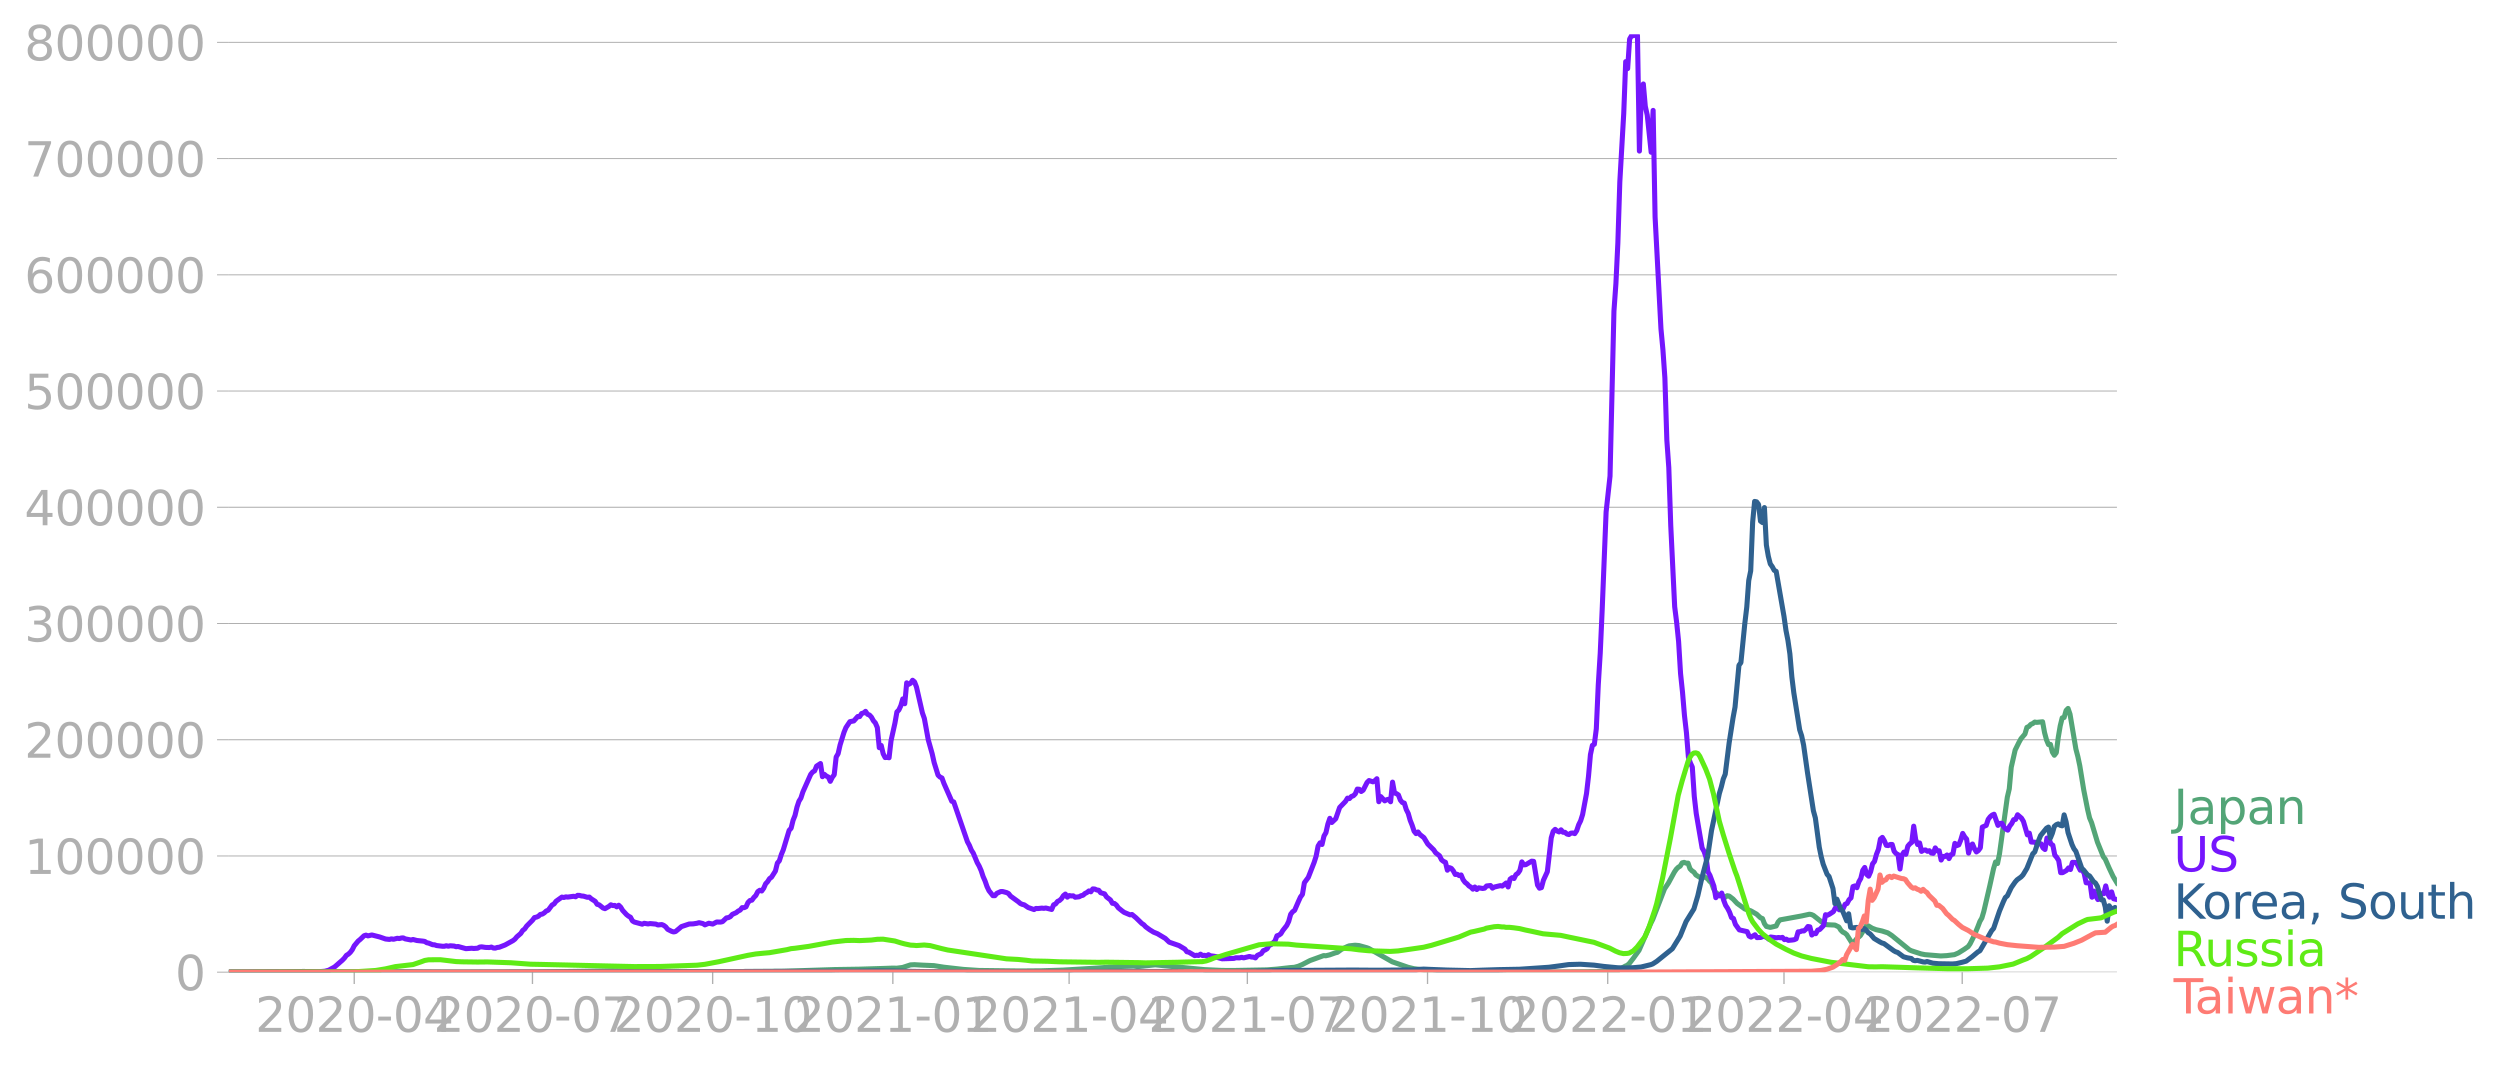 <svg xmlns:xlink="http://www.w3.org/1999/xlink" width="985.137" height="420.091" viewBox="0 0 738.852 315.068" xmlns="http://www.w3.org/2000/svg"><defs><style>*{stroke-linejoin:round;stroke-linecap:butt}</style></defs><g id="figure_1"><path d="M0 315.068h738.852V0H0v315.068z" style="fill:none" id="patch_1"/><g id="axes_1"><path d="M67.645 287.319h558v-277.2h-558v277.2z" style="fill:none" id="patch_2"/><g id="matplotlib.axis_1"><g id="xtick_1"><g id="line2d_1"><defs><path id="mbd9fd6e226" d="M0 0v3.5" style="stroke:#b0b0b0;stroke-width:.4"/></defs><use xlink:href="#mbd9fd6e226" x="104.691" y="287.319" style="fill:#b0b0b0;stroke:#b0b0b0;stroke-width:.4"/></g><g style="fill:#b0b0b0" transform="matrix(.14 0 0 -.14 75.443 304.957)" id="text_1"><defs><path id="DejaVuSans-32" d="M1228 531h2203V0H469v531q359 372 979 998 621 627 780 809 303 340 423 576 121 236 121 464 0 372-261 606-261 235-680 235-297 0-627-103-329-103-704-313v638q381 153 712 231 332 78 607 78 725 0 1156-363 431-362 431-968 0-288-108-546-107-257-392-607-78-91-497-524-418-433-1181-1211z" transform="scale(.016)"/><path id="DejaVuSans-30" d="M2034 4250q-487 0-733-480-245-479-245-1442 0-959 245-1439 246-480 733-480 491 0 736 480 246 480 246 1439 0 963-246 1442-245 480-736 480zm0 500q785 0 1199-621 414-620 414-1801 0-1178-414-1799Q2819-91 2034-91q-784 0-1198 620-414 621-414 1799 0 1181 414 1801 414 621 1198 621z" transform="scale(.016)"/><path id="DejaVuSans-2d" d="M313 2009h1684v-512H313v512z" transform="scale(.016)"/><path id="DejaVuSans-34" d="M2419 4116 825 1625h1594v2491zm-166 550h794V1625h666v-525h-666V0h-628v1100H313v609l1940 2957z" transform="scale(.016)"/></defs><use xlink:href="#DejaVuSans-32"/><use xlink:href="#DejaVuSans-30" x="63.623"/><use xlink:href="#DejaVuSans-32" x="127.246"/><use xlink:href="#DejaVuSans-30" x="190.869"/><use xlink:href="#DejaVuSans-2d" x="254.492"/><use xlink:href="#DejaVuSans-30" x="290.576"/><use xlink:href="#DejaVuSans-34" x="354.199"/></g></g><g id="xtick_2"><use xlink:href="#mbd9fd6e226" x="157.365" y="287.319" style="fill:#b0b0b0;stroke:#b0b0b0;stroke-width:.4" id="line2d_2"/><g style="fill:#b0b0b0" transform="matrix(.14 0 0 -.14 128.117 304.957)" id="text_2"><defs><path id="DejaVuSans-37" d="M525 4666h3000v-269L1831 0h-659l1594 4134H525v532z" transform="scale(.016)"/></defs><use xlink:href="#DejaVuSans-32"/><use xlink:href="#DejaVuSans-30" x="63.623"/><use xlink:href="#DejaVuSans-32" x="127.246"/><use xlink:href="#DejaVuSans-30" x="190.869"/><use xlink:href="#DejaVuSans-2d" x="254.492"/><use xlink:href="#DejaVuSans-30" x="290.576"/><use xlink:href="#DejaVuSans-37" x="354.199"/></g></g><g id="xtick_3"><use xlink:href="#mbd9fd6e226" x="210.618" y="287.319" style="fill:#b0b0b0;stroke:#b0b0b0;stroke-width:.4" id="line2d_3"/><g style="fill:#b0b0b0" transform="matrix(.14 0 0 -.14 181.37 304.957)" id="text_3"><defs><path id="DejaVuSans-31" d="M794 531h1031v3560L703 3866v575l1116 225h631V531h1031V0H794v531z" transform="scale(.016)"/></defs><use xlink:href="#DejaVuSans-32"/><use xlink:href="#DejaVuSans-30" x="63.623"/><use xlink:href="#DejaVuSans-32" x="127.246"/><use xlink:href="#DejaVuSans-30" x="190.869"/><use xlink:href="#DejaVuSans-2d" x="254.492"/><use xlink:href="#DejaVuSans-31" x="290.576"/><use xlink:href="#DejaVuSans-30" x="354.199"/></g></g><g id="xtick_4"><use xlink:href="#mbd9fd6e226" x="263.871" y="287.319" style="fill:#b0b0b0;stroke:#b0b0b0;stroke-width:.4" id="line2d_4"/><g style="fill:#b0b0b0" transform="matrix(.14 0 0 -.14 234.623 304.957)" id="text_4"><use xlink:href="#DejaVuSans-32"/><use xlink:href="#DejaVuSans-30" x="63.623"/><use xlink:href="#DejaVuSans-32" x="127.246"/><use xlink:href="#DejaVuSans-31" x="190.869"/><use xlink:href="#DejaVuSans-2d" x="254.492"/><use xlink:href="#DejaVuSans-30" x="290.576"/><use xlink:href="#DejaVuSans-31" x="354.199"/></g></g><g id="xtick_5"><use xlink:href="#mbd9fd6e226" x="315.967" y="287.319" style="fill:#b0b0b0;stroke:#b0b0b0;stroke-width:.4" id="line2d_5"/><g style="fill:#b0b0b0" transform="matrix(.14 0 0 -.14 286.719 304.957)" id="text_5"><use xlink:href="#DejaVuSans-32"/><use xlink:href="#DejaVuSans-30" x="63.623"/><use xlink:href="#DejaVuSans-32" x="127.246"/><use xlink:href="#DejaVuSans-31" x="190.869"/><use xlink:href="#DejaVuSans-2d" x="254.492"/><use xlink:href="#DejaVuSans-30" x="290.576"/><use xlink:href="#DejaVuSans-34" x="354.199"/></g></g><g id="xtick_6"><use xlink:href="#mbd9fd6e226" x="368.641" y="287.319" style="fill:#b0b0b0;stroke:#b0b0b0;stroke-width:.4" id="line2d_6"/><g style="fill:#b0b0b0" transform="matrix(.14 0 0 -.14 339.393 304.957)" id="text_6"><use xlink:href="#DejaVuSans-32"/><use xlink:href="#DejaVuSans-30" x="63.623"/><use xlink:href="#DejaVuSans-32" x="127.246"/><use xlink:href="#DejaVuSans-31" x="190.869"/><use xlink:href="#DejaVuSans-2d" x="254.492"/><use xlink:href="#DejaVuSans-30" x="290.576"/><use xlink:href="#DejaVuSans-37" x="354.199"/></g></g><g id="xtick_7"><use xlink:href="#mbd9fd6e226" x="421.894" y="287.319" style="fill:#b0b0b0;stroke:#b0b0b0;stroke-width:.4" id="line2d_7"/><g style="fill:#b0b0b0" transform="matrix(.14 0 0 -.14 392.646 304.957)" id="text_7"><use xlink:href="#DejaVuSans-32"/><use xlink:href="#DejaVuSans-30" x="63.623"/><use xlink:href="#DejaVuSans-32" x="127.246"/><use xlink:href="#DejaVuSans-31" x="190.869"/><use xlink:href="#DejaVuSans-2d" x="254.492"/><use xlink:href="#DejaVuSans-31" x="290.576"/><use xlink:href="#DejaVuSans-30" x="354.199"/></g></g><g id="xtick_8"><use xlink:href="#mbd9fd6e226" x="475.147" y="287.319" style="fill:#b0b0b0;stroke:#b0b0b0;stroke-width:.4" id="line2d_8"/><g style="fill:#b0b0b0" transform="matrix(.14 0 0 -.14 445.9 304.957)" id="text_8"><use xlink:href="#DejaVuSans-32"/><use xlink:href="#DejaVuSans-30" x="63.623"/><use xlink:href="#DejaVuSans-32" x="127.246"/><use xlink:href="#DejaVuSans-32" x="190.869"/><use xlink:href="#DejaVuSans-2d" x="254.492"/><use xlink:href="#DejaVuSans-30" x="290.576"/><use xlink:href="#DejaVuSans-31" x="354.199"/></g></g><g id="xtick_9"><use xlink:href="#mbd9fd6e226" x="527.243" y="287.319" style="fill:#b0b0b0;stroke:#b0b0b0;stroke-width:.4" id="line2d_9"/><g style="fill:#b0b0b0" transform="matrix(.14 0 0 -.14 497.995 304.957)" id="text_9"><use xlink:href="#DejaVuSans-32"/><use xlink:href="#DejaVuSans-30" x="63.623"/><use xlink:href="#DejaVuSans-32" x="127.246"/><use xlink:href="#DejaVuSans-32" x="190.869"/><use xlink:href="#DejaVuSans-2d" x="254.492"/><use xlink:href="#DejaVuSans-30" x="290.576"/><use xlink:href="#DejaVuSans-34" x="354.199"/></g></g><g id="xtick_10"><use xlink:href="#mbd9fd6e226" x="579.917" y="287.319" style="fill:#b0b0b0;stroke:#b0b0b0;stroke-width:.4" id="line2d_10"/><g style="fill:#b0b0b0" transform="matrix(.14 0 0 -.14 550.669 304.957)" id="text_10"><use xlink:href="#DejaVuSans-32"/><use xlink:href="#DejaVuSans-30" x="63.623"/><use xlink:href="#DejaVuSans-32" x="127.246"/><use xlink:href="#DejaVuSans-32" x="190.869"/><use xlink:href="#DejaVuSans-2d" x="254.492"/><use xlink:href="#DejaVuSans-30" x="290.576"/><use xlink:href="#DejaVuSans-37" x="354.199"/></g></g></g><g id="matplotlib.axis_2"><g id="ytick_1"><path d="M67.645 287.319h558" clip-path="url(#p83e44b4f7b)" style="fill:none;stroke:#b0b0b0;stroke-width:.3;stroke-linecap:square" id="line2d_11"/><g id="line2d_12"><defs><path id="m1786d891f2" d="M0 0h-3.5" style="stroke:#b0b0b0;stroke-width:.3"/></defs><use xlink:href="#m1786d891f2" x="67.645" y="287.319" style="fill:#b0b0b0;stroke:#b0b0b0;stroke-width:.3"/></g><use xlink:href="#DejaVuSans-30" style="fill:#b0b0b0" transform="matrix(.14 0 0 -.14 51.737 292.638)" id="text_11"/></g><g id="ytick_2"><path d="M67.645 252.969h558" clip-path="url(#p83e44b4f7b)" style="fill:none;stroke:#b0b0b0;stroke-width:.3;stroke-linecap:square" id="line2d_13"/><use xlink:href="#m1786d891f2" x="67.645" y="252.969" style="fill:#b0b0b0;stroke:#b0b0b0;stroke-width:.3" id="line2d_14"/><g style="fill:#b0b0b0" transform="matrix(.14 0 0 -.14 7.2 258.288)" id="text_12"><use xlink:href="#DejaVuSans-31"/><use xlink:href="#DejaVuSans-30" x="63.623"/><use xlink:href="#DejaVuSans-30" x="127.246"/><use xlink:href="#DejaVuSans-30" x="190.869"/><use xlink:href="#DejaVuSans-30" x="254.492"/><use xlink:href="#DejaVuSans-30" x="318.115"/></g></g><g id="ytick_3"><path d="M67.645 218.619h558" clip-path="url(#p83e44b4f7b)" style="fill:none;stroke:#b0b0b0;stroke-width:.3;stroke-linecap:square" id="line2d_15"/><use xlink:href="#m1786d891f2" x="67.645" y="218.619" style="fill:#b0b0b0;stroke:#b0b0b0;stroke-width:.3" id="line2d_16"/><g style="fill:#b0b0b0" transform="matrix(.14 0 0 -.14 7.2 223.938)" id="text_13"><use xlink:href="#DejaVuSans-32"/><use xlink:href="#DejaVuSans-30" x="63.623"/><use xlink:href="#DejaVuSans-30" x="127.246"/><use xlink:href="#DejaVuSans-30" x="190.869"/><use xlink:href="#DejaVuSans-30" x="254.492"/><use xlink:href="#DejaVuSans-30" x="318.115"/></g></g><g id="ytick_4"><path d="M67.645 184.269h558" clip-path="url(#p83e44b4f7b)" style="fill:none;stroke:#b0b0b0;stroke-width:.3;stroke-linecap:square" id="line2d_17"/><use xlink:href="#m1786d891f2" x="67.645" y="184.269" style="fill:#b0b0b0;stroke:#b0b0b0;stroke-width:.3" id="line2d_18"/><g style="fill:#b0b0b0" transform="matrix(.14 0 0 -.14 7.2 189.588)" id="text_14"><defs><path id="DejaVuSans-33" d="M2597 2516q453-97 707-404 255-306 255-756 0-690-475-1069Q2609-91 1734-91q-293 0-604 58T488 141v609q262-153 574-231 313-78 654-78 593 0 904 234t311 681q0 413-289 645-289 233-804 233h-544v519h569q465 0 712 186t247 536q0 359-255 551-254 193-729 193-260 0-557-57-297-56-653-174v562q360 100 674 150t592 50q719 0 1137-327 419-326 419-882 0-388-222-655t-631-370z" transform="scale(.016)"/></defs><use xlink:href="#DejaVuSans-33"/><use xlink:href="#DejaVuSans-30" x="63.623"/><use xlink:href="#DejaVuSans-30" x="127.246"/><use xlink:href="#DejaVuSans-30" x="190.869"/><use xlink:href="#DejaVuSans-30" x="254.492"/><use xlink:href="#DejaVuSans-30" x="318.115"/></g></g><g id="ytick_5"><path d="M67.645 149.919h558" clip-path="url(#p83e44b4f7b)" style="fill:none;stroke:#b0b0b0;stroke-width:.3;stroke-linecap:square" id="line2d_19"/><use xlink:href="#m1786d891f2" x="67.645" y="149.919" style="fill:#b0b0b0;stroke:#b0b0b0;stroke-width:.3" id="line2d_20"/><g style="fill:#b0b0b0" transform="matrix(.14 0 0 -.14 7.2 155.238)" id="text_15"><use xlink:href="#DejaVuSans-34"/><use xlink:href="#DejaVuSans-30" x="63.623"/><use xlink:href="#DejaVuSans-30" x="127.246"/><use xlink:href="#DejaVuSans-30" x="190.869"/><use xlink:href="#DejaVuSans-30" x="254.492"/><use xlink:href="#DejaVuSans-30" x="318.115"/></g></g><g id="ytick_6"><path d="M67.645 115.569h558" clip-path="url(#p83e44b4f7b)" style="fill:none;stroke:#b0b0b0;stroke-width:.3;stroke-linecap:square" id="line2d_21"/><use xlink:href="#m1786d891f2" x="67.645" y="115.569" style="fill:#b0b0b0;stroke:#b0b0b0;stroke-width:.3" id="line2d_22"/><g style="fill:#b0b0b0" transform="matrix(.14 0 0 -.14 7.2 120.888)" id="text_16"><defs><path id="DejaVuSans-35" d="M691 4666h2478v-532H1269V2991q137 47 274 70 138 23 276 23 781 0 1237-428 457-428 457-1159 0-753-469-1171Q2575-91 1722-91q-294 0-599 50Q819 9 494 109v635q281-153 581-228t634-75q541 0 856 284 316 284 316 772 0 487-316 771-315 285-856 285-253 0-505-56-251-56-513-175v2344z" transform="scale(.016)"/></defs><use xlink:href="#DejaVuSans-35"/><use xlink:href="#DejaVuSans-30" x="63.623"/><use xlink:href="#DejaVuSans-30" x="127.246"/><use xlink:href="#DejaVuSans-30" x="190.869"/><use xlink:href="#DejaVuSans-30" x="254.492"/><use xlink:href="#DejaVuSans-30" x="318.115"/></g></g><g id="ytick_7"><path d="M67.645 81.219h558" clip-path="url(#p83e44b4f7b)" style="fill:none;stroke:#b0b0b0;stroke-width:.3;stroke-linecap:square" id="line2d_23"/><use xlink:href="#m1786d891f2" x="67.645" y="81.219" style="fill:#b0b0b0;stroke:#b0b0b0;stroke-width:.3" id="line2d_24"/><g style="fill:#b0b0b0" transform="matrix(.14 0 0 -.14 7.2 86.538)" id="text_17"><defs><path id="DejaVuSans-36" d="M2113 2584q-425 0-674-291-248-290-248-796 0-503 248-796 249-292 674-292t673 292q248 293 248 796 0 506-248 796-248 291-673 291zm1253 1979v-575q-238 112-480 171-242 60-480 60-625 0-955-422-329-422-376-1275 184 272 462 417 279 145 613 145 703 0 1111-427 408-426 408-1160 0-719-425-1154Q2819-91 2113-91q-810 0-1238 620-428 621-428 1799 0 1106 525 1764t1409 658q238 0 480-47t505-140z" transform="scale(.016)"/></defs><use xlink:href="#DejaVuSans-36"/><use xlink:href="#DejaVuSans-30" x="63.623"/><use xlink:href="#DejaVuSans-30" x="127.246"/><use xlink:href="#DejaVuSans-30" x="190.869"/><use xlink:href="#DejaVuSans-30" x="254.492"/><use xlink:href="#DejaVuSans-30" x="318.115"/></g></g><g id="ytick_8"><path d="M67.645 46.869h558" clip-path="url(#p83e44b4f7b)" style="fill:none;stroke:#b0b0b0;stroke-width:.3;stroke-linecap:square" id="line2d_25"/><use xlink:href="#m1786d891f2" x="67.645" y="46.869" style="fill:#b0b0b0;stroke:#b0b0b0;stroke-width:.3" id="line2d_26"/><g style="fill:#b0b0b0" transform="matrix(.14 0 0 -.14 7.2 52.188)" id="text_18"><use xlink:href="#DejaVuSans-37"/><use xlink:href="#DejaVuSans-30" x="63.623"/><use xlink:href="#DejaVuSans-30" x="127.246"/><use xlink:href="#DejaVuSans-30" x="190.869"/><use xlink:href="#DejaVuSans-30" x="254.492"/><use xlink:href="#DejaVuSans-30" x="318.115"/></g></g><g id="ytick_9"><path d="M67.645 12.519h558" clip-path="url(#p83e44b4f7b)" style="fill:none;stroke:#b0b0b0;stroke-width:.3;stroke-linecap:square" id="line2d_27"/><use xlink:href="#m1786d891f2" x="67.645" y="12.519" style="fill:#b0b0b0;stroke:#b0b0b0;stroke-width:.3" id="line2d_28"/><g style="fill:#b0b0b0" transform="matrix(.14 0 0 -.14 7.2 17.838)" id="text_19"><defs><path id="DejaVuSans-38" d="M2034 2216q-450 0-708-241-257-241-257-662 0-422 257-663 258-241 708-241t709 242q260 243 260 662 0 421-258 662-257 241-711 241zm-631 268q-406 100-633 378-226 279-226 679 0 559 398 884 399 325 1092 325 697 0 1094-325t397-884q0-400-227-679-226-278-629-378 456-106 710-416 255-309 255-755 0-679-414-1042Q2806-91 2034-91q-771 0-1186 362-414 363-414 1042 0 446 256 755 257 310 713 416zm-231 997q0-362 226-565 227-203 636-203 407 0 636 203 230 203 230 565 0 363-230 566-229 203-636 203-409 0-636-203-226-203-226-566z" transform="scale(.016)"/></defs><use xlink:href="#DejaVuSans-38"/><use xlink:href="#DejaVuSans-30" x="63.623"/><use xlink:href="#DejaVuSans-30" x="127.246"/><use xlink:href="#DejaVuSans-30" x="190.869"/><use xlink:href="#DejaVuSans-30" x="254.492"/><use xlink:href="#DejaVuSans-30" x="318.115"/></g></g></g><path d="m67.645 287.318 39.94-.103 11.577-.018 15.05.11 24.89-.047 13.313-.208 8.682-.174 6.946.118 20.839.174 8.103-.03 14.471-.099 15.05-.491 7.525-.12 7.525-.229 2.315-.085 1.158.029 1.736-.218 1.158-.383 1.158-.38 1.157-.059 2.316.133 3.473.15 2.894.457 5.788.657 4.631.307 12.156.154 6.367-.058 6.367-.202 9.84-.588 6.368-.452 4.63-.155 1.158.16 5.21-.521 14.47 1.412 5.21.242 3.473.017 9.84-.181 2.894-.222 4.052-.453 1.158-.081 1.158-.309 1.157-.492 2.316-1.198 4.052-1.473.578.067 1.158-.267 1.737-.615.578-.139 1.158-.856 1.737-.842.578-.218 1.737-.187 1.158.097 2.315.639.579.215 6.946 3.952 4.63 1.606 1.737.426 1.737.214 1.157.064 1.737.202 2.894.192 5.21.169 24.89.16 21.417-.166 1.157-.292 1.158-.662 1.158-.647.578-.25.58-.518 1.157-1.481 1.736-2.419 1.737-3.999 1.737-3.974.578-1.17 3.473-9.02 1.158-1.732 1.737-3.207.578-.858.58-.58.578-.347.579-.956.579-.149.579.233.578-.006.58 1.663.578.61.579.387.579.83 1.736 1.083.58-.642 1.157.689.579.722.578.519.58 1.666.578 1.082 1.158.847.579.044.579.2.578.38.58-.448.578.1 1.158.894 1.157 1.248 2.316 1.68 1.736.536 1.158.659.579.329 1.157 1.076.58.235.578 1.5.579.828 1.158.278 1.736-.414.579-1.188.579-.622 6.367-1.164 2.315-.51.58.105.578.25 2.315 1.84 1.158.734.579.178 2.315.104 1.158.572.579.929.579.57.578.27.58.49 1.736 2.74 1.158-1.462 1.157-1.014 1.737-2.865.579-.005 1.157.696 1.158.44 1.736.383 1.737.556 1.158.767 5.21 4.241.578.275 1.158.381 1.736.551 1.158.227 4.63.383 1.737-.095 2.315-.288 1.158-.493 1.737-1.087 1.157-.8.58-.824 1.157-2.31 1.157-2.793.58-1.511.578-.998.579-1.954 1.737-7.45 1.157-5.257.579-1.916.579.456.579-2.847 2.315-16.752.579-2.47.579-6.362 1.157-5.103 1.158-2.334.579-1.039 1.158-1.358.578-1.968.58-.278.578-.606.579-.258.579-.43.579.093 1.736-.175.579 3.186.579 2.157.579 1.38.579-.036.578 2.274.58.928.578-.751.579-4.526.579-3.419.579-2.345.578-.12.58-2.079.578-.59.579 1.697 1.736 10.31.58 2.213.578 2.746 1.158 7.112 1.157 5.847.58 2.453.578 1.367 1.737 5.77 1.736 4.29.579.742 1.158 2.655 1.157 2.454 1.158 1.924h0" clip-path="url(#p83e44b4f7b)" style="fill:none;stroke:#53a577;stroke-width:1.5;stroke-linecap:square" id="line2d_29"/><path d="m67.645 287.319 26.048-.097 2.315-.184 1.158-.312 1.736-.964 2.316-2.025.578-.6.58-.794.578-.353.579-.54.579-.774.579-1.162 1.157-1.39.58-.469 1.157-1.103.579-.185.579.224 1.157-.27 2.316.592 1.736.602 1.158.122.579-.167.578.125 1.158-.292.579.081.579-.16.579-.04.578.29 1.158.223.579.122.579-.164 1.157.306 1.737.177.579.095.579.379.578.12 1.158.475.579.028.579.212 1.736.212.58.003.578-.154.579.144.579-.136 1.157.088.58.196.578-.073 2.315.642 1.737-.12.579.065 1.157-.08.58-.328.578-.077 1.158.173 1.157.032.58-.132.578.27.579.037.579-.195.579-.056 1.736-.677 2.316-1.277.578-.436.58-.699 1.157-.997.579-.888.579-.44.578-.839 1.737-1.753.579-.773.579-.128.578-.255.58-.544.578-.1.579-.366.579-.546.579-.231 1.157-1.547.58-.307.578-.789 1.736-1.237.58.119.578-.187.579.062 1.737-.236.578.147.58-.426.578.027.579.165.579.042 1.157.35.58-.068.578.517 1.158.738.579.888.578.144 1.158.936.579.197 1.158-.664.578-.476.58.234.578-.053.579.423.579-.472.579.56.578.957 1.158 1.254.579.457.579.31.579 1.088.579.346 2.315.624.579-.26 1.157.188.58-.11 1.736.159.579.256 1.157-.123.58.25.578.433.579.73 1.157.582.58.188.578-.116 1.158-.954.579-.508 2.315-.772 1.158-.033 1.157-.183.58-.172 1.157.263.579.387 1.157-.48 1.158.242 1.158-.609 1.157.022.58-.132 1.157-1.102.579-.089.579-.288.578-.661 1.158-.521.579-.47.579-.275.579-.734.578.02.58-.267.578-1.266.579-.584.579-.108.579-.803.578-.58.58-1.139.578-.397.579.207.579-.804.579-1.328.578-.616.58-.903.578-.426 1.158-1.826.579-2.353.579-.672.578-1.83.58-1.405 1.736-5.76.579-.616.578-2.336.58-1.46.578-2.447.579-1.743.579-.936.579-1.794 2.315-5.198.579-.717.579-.333.578-1.398 1.158-.761.579 3.88.579-.675.579.499.578.28.58 1.266.578-1.17.579-.775.579-5.234.579-.988.579-2.578 1.157-3.747.579-1.411 1.158-1.72 1.157-.226 1.158-1.297.579.01.579-.903.579-.17.578-.47.58.867.578.218.579.631.579 1.053.579.658.578 1.357.58 5.95.578-.646.579 2.451.579 1.116.579-.045.578.098.58-5.025 1.157-5.216.579-3.285.579-.595.578-1.249.58-2.012.578 1.417.579-6.173.579.442.579-.324.579-.873.578.48.58 1.527 1.736 7.618.579 1.653 1.157 6.318 1.158 4.117.579 2.595 1.157 3.734.58.555.578.28.579 1.593 1.736 3.943.58 1.336.578.204 4.052 11.764.579 1.069.579 1.411.579.908 1.157 2.785.579 1.029.579 1.327.579 1.76.579 1.311.578 1.665.58 1.211 1.157 1.461.579.005.579-.688 1.157-.531.58-.004 1.157.31.579.29.578.744 2.316 1.685.579.496.578.263.58.14 1.157.79 1.736.607.58-.332.578.037 1.158-.128.579.067.579-.097 1.736.422.579-1.372.579-.255.579-.747.578-.271.58-.538.578-.895.579-.465.579.904.579-.464.578.111.58-.035.578.418 1.158-.135.579-.312.578-.146.58-.518.578-.287.579-.464.579.247.579-.85.578.044.58.27.578.082.579.735 1.158.337.579.903 1.157.898.579.986.579.052.579.462.579.813 1.157.938.579.417 1.737.73.578-.102 1.158.95 1.737 1.694.578.385.58.617 1.157.849 1.158.718 1.157.47 2.316 1.39 1.157 1.104 2.895 1.01 1.736 1.043.579.777.579.133 1.736 1.017.58-.107.578.064.579-.385.579.407.578-.079.58.17.578-.342.579.31 1.158.155.578.106.58.316 1.157.32 3.473-.113.579-.174 1.157.005.58-.15.578.16 1.737-.424.579.187.578.019.58.226.578-.739 1.158-.53.579-.853.578-.233.58-.367.578-1.008.579-.19 1.158-1.084.578-1.524.58-.198.578-.422.579-.96 1.158-1.48.578-1.203.58-2.1.578-.747.579-.406 1.158-2.678.578-1.262.58-.78.578-3.454 1.158-1.572 1.736-4.458.58-1.825.578-2.979.579-.943.579.475.579-2.496.578-.995.58-2.555.578-1.68.579 1.225 1.158-1.103 1.157-3.33 1.737-1.803.579-.952.578.123.58-.629.578-.193.579-.579.579-1.396.579.05.578.657.58-.384 1.157-2.288.579-.565 1.157.383.58-.351.578-.565.579 6.788.579-1.505 1.158 1.251.578-.32.58-.155.578.742.579-5.798.579 3.194.579.203.578.395.58 1.526.578.7.579.176.579 1.89.579 1.156.578 2.046.58 1.451.578 1.77.579.705.579-.472.579.76 1.157.903 1.158 1.9 1.736 1.705.58.868 1.157.892.579 1.191.579.464.579.256.578 2.345.58-.76.578.219.579.732.579 1.069.579-.051.578.384.58-.184.578 1.39.579.79.579.435.579.631.578.347.58.6.578-.63.579.736.579-.5 1.157.19.58-.097.578-.64 1.158-.136.579.773.578-.33 1.737-.406.579.122 1.157-.9.58 1.165.578-2.307.579-.437.579.25.579-1.164.579-.397.578-.848.58-2.504.578.878.579-.05 1.736-1.04.58.058 1.157 7.006.579.922.579-.176.578-2.167 1.158-2.528 1.158-10.016.579-1.938.578-.558.58.493.578.256.579-.612.579.708.579.022.578.504.58.151.578-.407.579-.044.579.181.579-.894.579-1.723.578-1.174.58-1.842 1.157-6.221.579-5.02.579-6.482.578-2.727.58-.33.578-4.562.579-12.996.579-9.338.579-12.935 1.157-28.816 1.158-10.592 1.158-48.756.578-8.092.58-12.068.578-18.055 1.158-20.233.579-15.289.578 2.05.58-8.734.578-1.001.579-.001.579-.412.579.359.578 34.157.58-17.063.578-2.756.579 6.6.579 2.594 1.158 10.975.578-12.362.58 31.497 1.736 33.042.579 6.202.578 8.314.58 18.38.578 8.14.579 17.17 1.158 23.935.578 4.595.58 5.674.578 9.482.579 5.529.579 6.884.579 5.052.578 7.194.58 1.732.578 1.26.579 8.626.579 5.072 1.736 10.192.58 1.013.578 1.745.579 4.304.579 1.046 1.157 3.143.58 3.45.578-.774.579.244.579-.834.579 2.1.578 1.523.58.884.578 1.128.579 1.595.579.29.579 1.736 1.157 1.619 2.316.521.578 1.325.58.293 1.157-.692.579.842 1.157-.05.58-.34.578.113.579.24.579.487.579-.625 1.736.236.579-.1.579.09.579-.118.579.652.578-.116.58.346 1.157-.106.579-.09.579-.255.578-2.062.58-.05.578-.237h.579l.579-.503.579-.788.578.09.58 2.419.578-.493.579.093.579-1.053.579-.16 1.157-1.197.58-3.188.578.139.579-.297 1.157-.754.58-1.08.578-.817.579 1.353 1.158-.38.578-1.257.58-.234.578-1.106.579-.55.579-3.329.579-.198.579.528.578-1.733.58-1.02.578-2.385.579-.842.579 2.05.579.52.578-1.302.58-2.343.578-.724.579-2.104.579-1.472.579-3.02.578-.49.58.97.578 1.369.579.08.579-.336.579.008.578 2 .58.683.578.31.579 4.248.579-4.095.579-.894.578.648.58-2.404.578-.68.579-.451.579-4.773.579 3.948.579 1.477.578-.466.58 2.49.578-.353.579-.073.579.392.579-.162.578.677.58.094.578-1.605.579.862.579-.014.579 2.734.578-1.038.58-.024.578-.424.579 1.058.579-1.139.579-.206.578-3.15.58.662.578-.226.579-1.424.579-1.95.579 1.01.578.679.58 4.118.578-2.16.579-.517.579 1.402.579.94.578-.423.58-.79.578-6.132 1.158-.5.579-1.78.579-.763.578-.501.58-.25 1.157 3.288.579-.589.579-.015.578 1.064.58.632.578.313.579-1.211.579-.733.579-1.149.578-.078.58-1.368 1.157 1.006.579.972 1.157 3.952.58-.494.578 2.616 1.158.072.579.71.578-.435.58.206.578 1.2.579.46.579-3.372.579.137.579 1.596.578.388.58 2.922.578.67.579.943.579 3.563.579-.002 1.157-.663.579-.731.579.464.579-2.11 1.157.033 1.158 2.284.579-.108.579 1.057.579 2.766 1.157.078.58 4.186.578-1.784.579 1.498.579.98.578-1.772 1.158.03.579-2.288.579 2.348.579.977.578-1.555.58 2.027 1.157.269h0" clip-path="url(#p83e44b4f7b)" style="fill:none;stroke:#7516fd;stroke-width:1.5;stroke-linecap:square" id="line2d_30"/><path d="m67.645 287.319 17.944-.105 4.052-.104 8.682.174 12.156.019 27.205.003 115.768-.262 5.21-.073 5.21.02 9.84.158 10.997.038 35.31-.068 11.576-.03 9.84.016 6.947.007 13.892.048 9.261-.125 6.946-.21 21.417-.133 6.946.051 8.683-.08 1.736.008 3.473-.264 1.737.08 5.21.203 6.945.162 3.473-.13 4.631-.15 6.367-.122 8.683-.586 3.473-.458 2.315-.331 3.473-.103 4.052.268 2.894.38 4.052.39 2.316.07 2.315-.085 2.315-.2 2.895-.703.578-.22 1.158-.743 4.63-3.733 2.316-3.757 1.737-4.269 2.315-3.735 1.158-3.92 1.157-5.063 1.158-4.374.579-2.08 1.157-7.747 2.316-10.946.579-1.936.579-2.345.578-1.413 1.158-9.278 1.158-7.417.579-3.127 1.157-12.362.58-.792 1.157-11.575.579-4.861.578-7.833.58-2.86.578-14.417.579-6.087.579.114.579.76.578 4.936.58.422.578-4.416.579 11.077.579 3.318.579 2.25.578.814.58 1.077.578.312 2.316 13.332.578 4.113.58 2.946.578 3.993.579 6.786.579 4.707 1.736 10.958.58 1.78.578 2.714 1.158 8.206 1.736 11.216.579 2.12 1.158 8.652.578 2.826.58 2.198 1.157 2.981.579.656 1.157 3.566.58 4.457.578-1.324 1.158 2.9.579.701 1.157 2.798.58-2.075.578 3.988.579.182 1.158-.137.578.055 1.158.566.579-.28.579.491.579.718.578.359 1.158 1.345 1.737 1.039.578.301.58.163 2.893 2.112.58.326.578.189 1.737 1.285 1.157.315 1.158.193.579.54.579.12.579-.11 1.736.454.579.059.579-.176 1.736.5 1.737.156 4.052.07 1.157-.1 1.737-.41 1.157-.326 1.737-1.281 1.736-1.458.58-.316 2.315-3.94 1.157-2.01.58-.667 1.736-5.118 1.157-2.795.58-1.231.578-.47 1.158-2.431 1.157-1.663.58-.659 1.157-.832.579-.61 1.157-1.926 1.737-4.326.579-.52 1.157-3.435.58-1.44 1.736-2.15.579-.333.579 3.224.578-1.42.58-2.025.578-.494.579-.238.579.425.579.15.578-3.238.58 2.036.578 3.2 1.158 3.507.579 1.259.578.78 1.737 4.986.579.566 1.157 1.427.58.274 1.157 1.68.579.436.579.988 1.157 3.967.58.03.578 2.082.579 4.194.579-4.55.578.861.58-.033.578-.321.579.86h0" clip-path="url(#p83e44b4f7b)" style="fill:none;stroke:#2f618f;stroke-width:1.5;stroke-linecap:square" id="line2d_31"/><path d="m67.645 287.319 37.046-.104 6.367-.406 2.894-.476 2.894-.659 5.21-.603 2.315-.785 1.158-.435 1.157-.194 3.474-.018 4.63.547 1.737.07 4.63.068 2.895-.034 6.946.246 5.788.425 3.473.07 27.206.633 7.524-.026 10.998-.38 2.316-.261 4.052-.758 8.682-1.905 2.315-.398 2.316-.23 1.736-.15 2.895-.496 2.315-.404 1.158-.289 1.157-.114 4.052-.554 6.946-1.273 4.052-.463 2.315-.046 1.737.07 3.473-.16 1.736-.223 1.737-.043 3.473.543 1.736.54 1.158.309 1.737.369 1.157.063.58.067 2.315-.164 1.736.17 3.473.898 1.737.404 17.365 2.613 3.473.186 2.315.226 1.737.216 4.63.096 3.473.153 11.577.16 2.316-.04 9.84.133 1.736.062 9.262-.172 2.315-.07 5.21-.12 1.157-.213 1.158-.387 1.158-.48 1.157-.348.58-.113 1.736-.58 9.84-2.857 3.473-.306 5.21.122 2.315.27 16.207 1.1 2.316.304 2.894.271 6.367.196 2.315-.146 7.525-1.089 2.316-.565 8.103-2.447 3.473-1.453 1.158-.234 2.894-.675.58-.257 2.314-.426 1.158-.09 1.158.146.579-.003.578.12 1.158.01 1.158.126 1.736.241 1.737.422 1.736.357 3.473.754 5.21.462 2.315.494 7.525 1.564 4.63 1.719 1.737.89 1.158.472 1.158.253 1.157-.056.58-.106 1.157-.628 1.158-1.148 2.315-3.024 1.158-2.715 1.736-5.106.579-1.988 1.737-7.522 2.315-11.803 2.315-12.67 1.158-4.264 1.736-5.726.58-1.275.578-.844.579-.405.579-.05.579.194.578.813 1.737 3.76 1.158 3.001 1.157 4.388 1.737 8.105 1.158 3.971 1.736 5.536 1.737 5.185.578 1.498 3.473 10.974.58 1.447.578 1.07 1.737 2.295 1.157 1.237 2.316 1.855 1.736 1.192 2.894 1.543 2.316 1.109 2.315.85 2.894.744 5.789 1.127 10.998 1.328 2.315.033 1.736-.05 10.42.337 8.682.251 6.367.007 5.789-.176 3.473-.377 4.052-.818 2.894-1.184 1.157-.433 1.158-.616 4.052-2.731 4.052-2.96 1.158-1.065 4.63-2.882 2.316-1.094.578-.222 3.473-.413.58-.088 3.472-1.554 1.158-.444h0" clip-path="url(#p83e44b4f7b)" style="fill:none;stroke:#5feb16;stroke-width:1.5;stroke-linecap:square" id="line2d_32"/><path d="m67.645 287.318 276.685-.076 7.525-.085 37.045.156 91.457-.009 54.99-.26 2.893-.245 1.737-.368 1.736-.6 1.158-.73 1.158-.952.579-.584.578.257.58-1.7 1.736-3.038 1.158 1.58.578-6.327.58-.482.578-1.407.579-1.738.579 1.774.579-6.328.578-3.372.58 3.299.578-.735 1.158-2.55.579-4.207.578 2.177.58-.528.578-.224.579-.813.579-.21.579.37.578-.446 2.316.727.579.055.578.243.58.898 1.157 1.325.579.347.579-.116.579.401.578.2.58.404.578-.564.579.565.579.388.579.827 1.736 1.665.579 1.273.579-.003 1.157.945 1.158 1.547.579.465 1.158 1.192.578.345 1.158 1.087 1.158.95 1.736.883 1.737 1.148 3.473 1.484 2.315.752.579.056 1.158.336 2.315.441 2.894.316 6.367.478 4.631-.063 2.894-.229 2.895-.902 2.315-.934 2.894-1.574 1.158-.583 2.894-.181 1.736-1.428.58-.363.578-.185.579-.364h0" clip-path="url(#p83e44b4f7b)" style="fill:none;stroke:#fe7b74;stroke-width:1.5;stroke-linecap:square" id="line2d_33"/><g style="fill:#53a577" transform="matrix(.14 0 0 -.14 642.385 243.526)" id="text_20"><defs><path id="DejaVuSans-4a" d="M628 4666h631V325q0-844-320-1225T-91-1281h-240v531h197q418 0 590 235 172 234 172 840v4341z" transform="scale(.016)"/><path id="DejaVuSans-61" d="M2194 1759q-697 0-966-159t-269-544q0-306 202-486 202-179 548-179 479 0 768 339t289 901v128h-572zm1147 238V0h-575v531q-197-318-491-470T1556-91q-537 0-855 302-317 302-317 808 0 590 395 890 396 300 1180 300h807v57q0 397-261 614t-733 217q-300 0-585-72-284-72-546-216v532q315 122 612 182 297 61 578 61 760 0 1135-394 375-393 375-1193z" transform="scale(.016)"/><path id="DejaVuSans-70" d="M1159 525v-1856H581v4831h578v-531q182 312 458 463 277 152 661 152 638 0 1036-506 399-506 399-1331T3314 415Q2916-91 2278-91q-384 0-661 152-276 152-458 464zm1957 1222q0 634-261 995t-717 361q-457 0-718-361t-261-995q0-634 261-995t718-361q456 0 717 361t261 995z" transform="scale(.016)"/><path id="DejaVuSans-6e" d="M3513 2113V0h-575v2094q0 497-194 743-194 247-581 247-466 0-735-297-269-296-269-809V0H581v3500h578v-544q207 316 486 472 280 156 646 156 603 0 912-373 310-373 310-1098z" transform="scale(.016)"/></defs><use xlink:href="#DejaVuSans-4a"/><use xlink:href="#DejaVuSans-61" x="29.492"/><use xlink:href="#DejaVuSans-70" x="90.771"/><use xlink:href="#DejaVuSans-61" x="154.248"/><use xlink:href="#DejaVuSans-6e" x="215.527"/></g><g style="fill:#7516fd" transform="matrix(.14 0 0 -.14 642.385 257.526)" id="text_21"><defs><path id="DejaVuSans-55" d="M556 4666h635V1831q0-750 271-1080 272-329 882-329 606 0 878 329 272 330 272 1080v2835h634V1753q0-912-452-1378Q3225-91 2344-91q-885 0-1337 466-451 466-451 1378v2913z" transform="scale(.016)"/><path id="DejaVuSans-53" d="M3425 4513v-616q-359 172-678 256-319 85-616 85-515 0-795-200t-280-569q0-310 186-468 186-157 705-254l381-78q706-135 1042-474t336-907q0-679-455-1029Q2797-91 1919-91q-331 0-705 75-373 75-773 222v650q384-215 753-325 369-109 725-109 540 0 834 212 294 213 294 607 0 343-211 537t-692 291l-385 75q-706 140-1022 440-315 300-315 835 0 619 436 975t1201 356q329 0 669-60 341-59 697-177z" transform="scale(.016)"/></defs><use xlink:href="#DejaVuSans-55"/><use xlink:href="#DejaVuSans-53" x="73.193"/></g><g style="fill:#2f618f" transform="matrix(.14 0 0 -.14 642.385 271.526)" id="text_22"><defs><path id="DejaVuSans-4b" d="M628 4666h631V2694l2094 1972h813L1850 2491 4331 0h-831L1259 2247V0H628v4666z" transform="scale(.016)"/><path id="DejaVuSans-6f" d="M1959 3097q-462 0-731-361t-269-989q0-628 267-989 268-361 733-361 460 0 728 362 269 363 269 988 0 622-269 986-268 364-728 364zm0 487q750 0 1178-488 429-487 429-1349 0-859-429-1349Q2709-91 1959-91q-753 0-1180 489-426 490-426 1349 0 862 426 1349 427 488 1180 488z" transform="scale(.016)"/><path id="DejaVuSans-72" d="M2631 2963q-97 56-211 82-114 27-251 27-488 0-749-317t-261-911V0H581v3500h578v-544q182 319 472 473 291 155 707 155 59 0 131-8 72-7 159-23l3-590z" transform="scale(.016)"/><path id="DejaVuSans-65" d="M3597 1894v-281H953q38-594 358-905t892-311q331 0 642 81t618 244V178Q3153 47 2828-22t-659-69q-838 0-1327 487-489 488-489 1320 0 859 464 1363 464 505 1252 505 706 0 1117-455 411-454 411-1235zm-575 169q-6 471-264 752-258 282-683 282-481 0-770-272t-333-766l2050 4z" transform="scale(.016)"/><path id="DejaVuSans-2c" d="M750 794h659V256L897-744H494L750 256v538z" transform="scale(.016)"/><path id="DejaVuSans-75" d="M544 1381v2119h575V1403q0-497 193-746 194-248 582-248 465 0 735 297 271 297 271 810v1984h575V0h-575v538q-209-319-486-474-276-155-642-155-603 0-916 375-312 375-312 1097zm1447 2203z" transform="scale(.016)"/><path id="DejaVuSans-74" d="M1172 4494v-994h1184v-447H1172V1153q0-428 117-550t477-122h590V0h-590q-666 0-919 248-253 249-253 905v1900H172v447h422v994h578z" transform="scale(.016)"/><path id="DejaVuSans-68" d="M3513 2113V0h-575v2094q0 497-194 743-194 247-581 247-466 0-735-297-269-296-269-809V0H581v4863h578V2956q207 316 486 472 280 156 646 156 603 0 912-373 310-373 310-1098z" transform="scale(.016)"/></defs><use xlink:href="#DejaVuSans-4b"/><use xlink:href="#DejaVuSans-6f" x="60.576"/><use xlink:href="#DejaVuSans-72" x="121.758"/><use xlink:href="#DejaVuSans-65" x="160.621"/><use xlink:href="#DejaVuSans-61" x="222.145"/><use xlink:href="#DejaVuSans-2c" x="283.424"/><use xlink:href="#DejaVuSans-20" x="315.211"/><use xlink:href="#DejaVuSans-53" x="346.998"/><use xlink:href="#DejaVuSans-6f" x="410.475"/><use xlink:href="#DejaVuSans-75" x="471.656"/><use xlink:href="#DejaVuSans-74" x="535.035"/><use xlink:href="#DejaVuSans-68" x="574.244"/></g><g style="fill:#5feb16" transform="matrix(.14 0 0 -.14 642.385 285.526)" id="text_23"><defs><path id="DejaVuSans-52" d="M2841 2188q203-69 395-294t386-619L4263 0h-679l-596 1197q-232 469-449 622t-592 153h-688V0H628v4666h1425q800 0 1194-335 394-334 394-1009 0-441-205-732-205-290-595-402zM1259 4147V2491h794q456 0 689 211t233 620q0 409-233 617t-689 208h-794z" transform="scale(.016)"/><path id="DejaVuSans-73" d="M2834 3397v-544q-243 125-506 187-262 63-544 63-428 0-642-131t-214-394q0-200 153-314t616-217l197-44q612-131 870-370t258-667q0-488-386-773Q2250-91 1575-91q-281 0-586 55T347 128v594q319-166 628-249 309-82 613-82 406 0 624 139 219 139 219 392 0 234-158 359-157 125-692 241l-200 47q-534 112-772 345-237 233-237 639 0 494 350 762 350 269 994 269 318 0 599-47 282-46 519-140z" transform="scale(.016)"/><path id="DejaVuSans-69" d="M603 3500h575V0H603v3500zm0 1363h575v-729H603v729z" transform="scale(.016)"/></defs><use xlink:href="#DejaVuSans-52"/><use xlink:href="#DejaVuSans-75" x="64.982"/><use xlink:href="#DejaVuSans-73" x="128.361"/><use xlink:href="#DejaVuSans-73" x="180.461"/><use xlink:href="#DejaVuSans-69" x="232.561"/><use xlink:href="#DejaVuSans-61" x="260.344"/></g><g style="fill:#fe7b74" transform="matrix(.14 0 0 -.14 642.385 299.526)" id="text_24"><defs><path id="DejaVuSans-54" d="M-19 4666h3947v-532H2272V0h-634v4134H-19v532z" transform="scale(.016)"/><path id="DejaVuSans-77" d="M269 3500h575l719-2731 715 2731h678l719-2731 716 2731h575L4050 0h-678l-753 2869L1863 0h-679L269 3500z" transform="scale(.016)"/><path id="DejaVuSans-2a" d="m3009 3897-1121-606 1121-610-181-306-1050 634V1831h-356v1178L372 2375l-181 306 1122 610-1122 606 181 309 1050-634v1178h356V3572l1050 634 181-309z" transform="scale(.016)"/></defs><use xlink:href="#DejaVuSans-54"/><use xlink:href="#DejaVuSans-61" x="44.584"/><use xlink:href="#DejaVuSans-69" x="105.863"/><use xlink:href="#DejaVuSans-77" x="133.646"/><use xlink:href="#DejaVuSans-61" x="215.434"/><use xlink:href="#DejaVuSans-6e" x="276.713"/><use xlink:href="#DejaVuSans-2a" x="340.092"/></g></g></g><defs><clipPath id="p83e44b4f7b"><path d="M67.645 10.119h558v277.2h-558z"/></clipPath></defs></svg>